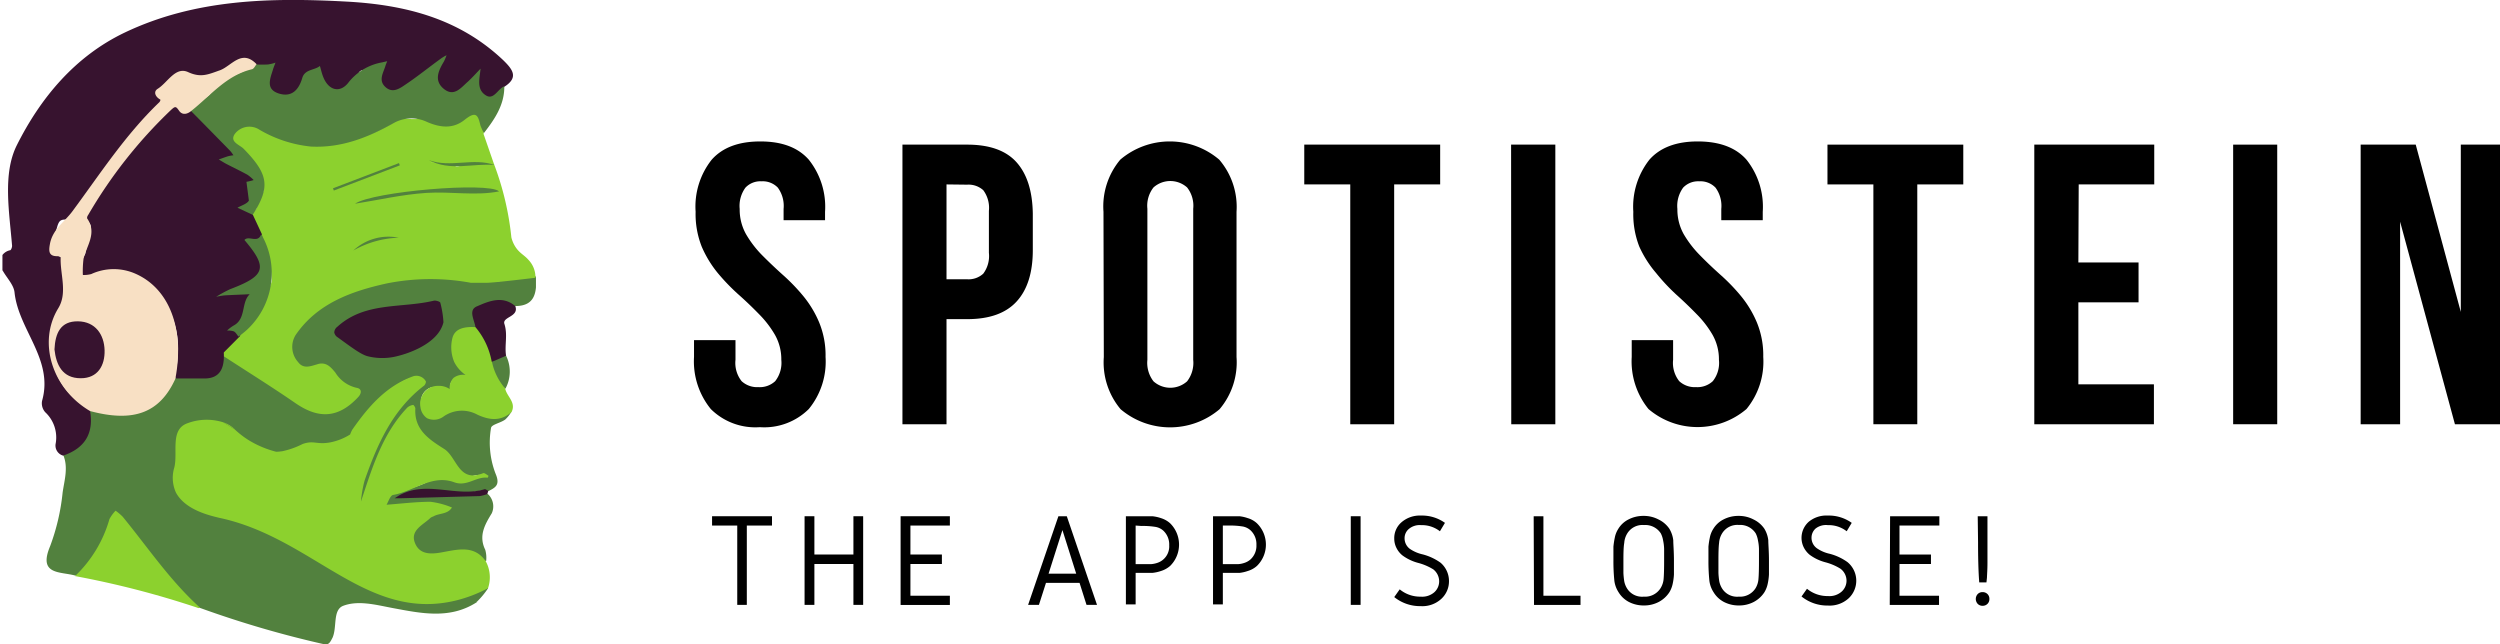 <svg xmlns="http://www.w3.org/2000/svg" xmlns:xlink="http://www.w3.org/1999/xlink" viewBox="0 0 297.83 76.75">
  <defs>
    <style>
      .cls-1{fill:none;}.cls-2{clip-path:url(#clip-path);}.cls-3{fill:#52813e;}.cls-4{clip-path:url(#clip-path-2);}.cls-5{fill:#37132f;}.cls-6{clip-path:url(#clip-path-3);}.cls-7{fill:#8cd12e;}.cls-8{fill:#f8e0c4;}
    </style>
    <clipPath id="clip-path" transform="translate(0.29 -0.03)">
      <rect class="cls-1" x="4.35" y="31.72" width="59.21" height="45.09"/>
    </clipPath>
    <clipPath id="clip-path-2" transform="translate(0.29 -0.03)">
      <rect class="cls-1" width="61.69" height="54.39"/>
    </clipPath>
    <clipPath id="clip-path-3" transform="translate(0.29 -0.03)">
      <rect class="cls-1" x="25.69" y="13.06" width="37.88" height="37.33"/>
    </clipPath>
  </defs>
  <g id="Layer_2" data-name="Layer 2">
    <g id="Layer_1-2" data-name="Layer 1">
      <path
        d="M82.58,25.26a9,9,0,0,1,1.92-6.21c1.29-1.45,3.21-2.17,5.79-2.17s4.49.72,5.77,2.17A9,9,0,0,1,98,25.26v1H93.06V24.92a3.68,3.68,0,0,0-.69-2.54,2.49,2.49,0,0,0-1.94-.75,2.44,2.44,0,0,0-1.91.75,3.68,3.68,0,0,0-.69,2.54,6,6,0,0,0,.75,3,12.63,12.63,0,0,0,1.89,2.48q1.16,1.17,2.46,2.34a22.73,22.73,0,0,1,2.46,2.54,12.64,12.64,0,0,1,1.9,3.14,10.25,10.25,0,0,1,.77,4.13,8.89,8.89,0,0,1-2,6.21,7.53,7.53,0,0,1-5.83,2.16,7.52,7.52,0,0,1-5.84-2.16,9,9,0,0,1-2-6.21v-2h4.94V42.9a3.5,3.5,0,0,0,.73,2.54,2.73,2.73,0,0,0,2,.71,2.7,2.7,0,0,0,2-.71,3.55,3.55,0,0,0,.73-2.54,5.92,5.92,0,0,0-.77-3,12.11,12.11,0,0,0-1.9-2.46c-.75-.77-1.56-1.55-2.44-2.33a24.53,24.53,0,0,1-2.45-2.54,13.14,13.14,0,0,1-1.92-3.15A10.55,10.55,0,0,1,82.58,25.26Z"
        transform="translate(0.29 -0.03)"/>
      <path
        d="M114.93,17.26q4,0,5.88,2.1t1.94,6.12v4.34c0,2.7-.65,4.74-1.94,6.14s-3.24,2.09-5.88,2.09h-2.46V50.57h-5.25V17.26ZM112.47,22V33.3h2.46a2.58,2.58,0,0,0,1.92-.67,3.52,3.52,0,0,0,.67-2.48v-5a3.52,3.52,0,0,0-.67-2.46,2.62,2.62,0,0,0-1.92-.66Z"
        transform="translate(0.29 -0.03)"/>
      <path
        d="M136.4,42.9a3.59,3.59,0,0,0,.73,2.56,3,3,0,0,0,4,0,3.59,3.59,0,0,0,.73-2.56v-18a3.52,3.52,0,0,0-.73-2.54,3,3,0,0,0-4,0,3.52,3.52,0,0,0-.73,2.54Zm-5.23-17.64a8.68,8.68,0,0,1,2-6.21,9.09,9.09,0,0,1,11.79,0,8.64,8.64,0,0,1,2.06,6.21V42.57A8.64,8.64,0,0,1,145,48.78a9.12,9.12,0,0,1-11.79,0,8.68,8.68,0,0,1-2-6.21Z"
        transform="translate(0.29 -0.03)"/>
      <path d="M155.09,17.26h16.19V22H165.8V50.57h-5.23V22h-5.48Z" transform="translate(0.29 -0.03)"/>
      <path d="M179.73,17.26H185V50.57h-5.25Z" transform="translate(0.29 -0.03)"/>
      <path
        d="M194.29,25.26a9.07,9.07,0,0,1,1.92-6.21q1.93-2.18,5.79-2.17t5.77,2.17a9,9,0,0,1,1.94,6.21v1h-4.94V24.92a3.68,3.68,0,0,0-.69-2.54,2.49,2.49,0,0,0-1.94-.75,2.46,2.46,0,0,0-1.91.75,3.68,3.68,0,0,0-.69,2.54,6,6,0,0,0,.75,3,12.68,12.68,0,0,0,1.9,2.48c.76.78,1.58,1.56,2.45,2.34a22.73,22.73,0,0,1,2.46,2.54,12.64,12.64,0,0,1,1.9,3.14,10.25,10.25,0,0,1,.77,4.13,8.89,8.89,0,0,1-2,6.21,9,9,0,0,1-11.67,0,9,9,0,0,1-2-6.21v-2h4.93V42.9a3.5,3.5,0,0,0,.73,2.54,2.73,2.73,0,0,0,2,.71,2.7,2.7,0,0,0,2-.71,3.5,3.5,0,0,0,.73-2.54,5.92,5.92,0,0,0-.77-3,12.11,12.11,0,0,0-1.9-2.46c-.75-.77-1.56-1.55-2.43-2.33A23.63,23.63,0,0,1,197,32.55,13.14,13.14,0,0,1,195,29.4,10.55,10.55,0,0,1,194.29,25.26Z"
        transform="translate(0.29 -0.03)"/>
      <path d="M217.42,17.26H233.6V22h-5.48V50.57h-5.23V22h-5.47Z" transform="translate(0.29 -0.03)"/>
      <path d="M247.31,31.3h7.17v4.75h-7.17v9.77h9v4.75H242.06V17.26h14.29V22h-9Z" transform="translate(0.29 -0.03)"/>
      <path d="M265.75,17.26H271V50.57h-5.25Z" transform="translate(0.29 -0.03)"/>
      <path d="M285.64,26.44V50.57h-4.7V17.26h6.56l5.37,19.93V17.26h4.67V50.57h-5.37Z"
            transform="translate(0.29 -0.03)"/>
      <g class="cls-2">
        <path class="cls-3"
              d="M41.78,51.61c.2-.35.3-.73.54-1.08a8.5,8.5,0,0,1,.83-1,31.2,31.2,0,0,1,4-3.68,3.48,3.48,0,0,1,1.79-.8,1.76,1.76,0,0,1,.46,0c.27.06.55.13.66.4s-.19.45-.37.6a17,17,0,0,0-4.59,5.84A40.3,40.3,0,0,0,43,56.79a8.69,8.69,0,0,0-.47,1.82c0,.22-.13,1.62.39,1.42a.42.42,0,0,0,.17-.15,5.68,5.68,0,0,0,.57-1.76c.2-.65.41-1.29.63-1.93.45-1.26.94-2.5,1.5-3.72A17.32,17.32,0,0,1,48.18,49a1.54,1.54,0,0,1,.17-.19c.13-.11.25-.25.45-.16s.16.25.16.39a4.44,4.44,0,0,0,2.39,3.87,6.9,6.9,0,0,1,3,3.21,1.1,1.1,0,0,0,1.62.64,2.87,2.87,0,0,1,1.2-.14s.07,0,.15.08a6.46,6.46,0,0,0-1.83.61,1.44,1.44,0,0,1-1.08,0A7.47,7.47,0,0,0,52.85,57a3.91,3.91,0,0,0-2.18.42,10,10,0,0,1-3.2,1A2.21,2.21,0,0,0,45.66,60a.37.37,0,0,0,.05.47.31.31,0,0,0,.47,0,2.2,2.2,0,0,1,2-.17,2.68,2.68,0,0,0,1.7-.11,2.66,2.66,0,0,1,2,0c.39.14.77.31,1.22.43a1,1,0,0,1-.67.33,5.94,5.94,0,0,0-3.09,2,1.76,1.76,0,0,0,.51,2.8,4.3,4.3,0,0,0,3,.23,6,6,0,0,1,2.91-.16,3,3,0,0,1,1.44.81c.12.13.22.25.43.22a3.57,3.57,0,0,0-.11-1.32c-.82-1.67-.05-3,.78-4.36a2,2,0,0,0-.5-2.31,6.12,6.12,0,0,0-1.6,0c-.62,0-1.22.1-1.85.07-1.14-.06-2.3,0-3.45-.08a22.69,22.69,0,0,0-3.18.24,4,4,0,0,0,1.23-.28,6.74,6.74,0,0,1,3.8-.25,17.46,17.46,0,0,1,2,.44.86.86,0,0,0,.7-.08,3.69,3.69,0,0,1,2.22-.39,1,1,0,0,0,.24,0c.79-.4,1.36-.7.91-1.89A10.27,10.27,0,0,1,58.21,51c.08-.41,1.15-.58,1.7-1a3.77,3.77,0,0,0,.72-.92.38.38,0,0,0-.5.07,2.64,2.64,0,0,1-2.65.32c-.47-.18-.94-.38-1.42-.54a3.69,3.69,0,0,0-3.52.43,1.48,1.48,0,0,1-.89.35,1.44,1.44,0,0,1-.92-.25,1.77,1.77,0,0,1-.85-1.81A1.72,1.72,0,0,1,51,46.21a1.56,1.56,0,0,1,1.14.07c.35.12.67.45,1.09.23a.38.38,0,0,0,.11-.11.54.54,0,0,0,0-.1c-.05-.84.33-1.17,1.18-1.06.41,0,.78.22,1.18.29.2,0,.41,0,.51-.15S56.18,45,56,44.9l-.68-.43a4,4,0,0,1-1.54-3.94,2,2,0,0,1,1.8-1.26c.29,0,.62,0,.86-.2s.06-.55,0-.82c-.29-1.39-.14-1.61,1.24-1.85a8.93,8.93,0,0,0,.9-.17,2.44,2.44,0,0,1,2.09.26.35.35,0,0,0,.43,0c2.39,0,2.54-1.67,2.48-3.45a.45.45,0,0,0-.46-.16c-.33,0-3.16.59-4.34.69-.12,0-1-.08-2.79-.24l-2.2-.2c-1.72-.14-3.05,0-4.29,0A18.33,18.33,0,0,0,41.13,35a26.32,26.32,0,0,0-4.9,2.87,4.06,4.06,0,0,0-1.74,4.33,3,3,0,0,0,.59,1.16,1.47,1.47,0,0,0,1.31.56,2,2,0,0,0,.69-.13,1.85,1.85,0,0,1,2.38.77,13.73,13.73,0,0,0,1.07,1.22,1.85,1.85,0,0,0,1.15.58c.26,0,.57.08.65.39s-.16.51-.38.67-.64.59-1,.85a4.27,4.27,0,0,1-5,.19,29.91,29.91,0,0,1-2.75-1.9c-2-1.48-4.22-2.75-6.36-4.1a.54.54,0,0,0-.7,0,2.09,2.09,0,0,0-.24.91,1.46,1.46,0,0,1-1.3,1.46A9.88,9.88,0,0,1,21.3,45a1.36,1.36,0,0,0-.6,0c-.28,0-.38.25-.48.46-1.15,2.6-3.27,3.71-6,3.91a7.47,7.47,0,0,1-3.28-.48.56.56,0,0,0-.62,0,1,1,0,0,0-.15.72,19.52,19.52,0,0,1-.1,2,1.44,1.44,0,0,1-.81,1.2c-.55.33-1.14.59-1.7.9-.2.1-.46.2-.32.52.63,1.49.14,3-.07,4.48a25.53,25.53,0,0,1-1.49,6.39c-1.45,3.45,1.19,3,3,3.5A1.59,1.59,0,0,0,9.72,68a16.1,16.1,0,0,0,3.11-5.66,3.91,3.91,0,0,1,.27-.7c.29-.56.49-.59.87-.11L15.92,64a84.31,84.31,0,0,0,5.38,6.55c.4.41.78.83,1.17,1.25a2.39,2.39,0,0,0,1.06.65,122.9,122.9,0,0,0,14.8,4.33c.58.14.77-.36,1-.79.55-1.26,0-3.3,1.27-3.79,1.81-.68,3.9-.11,5.85.26,3.39.63,6.81,1.38,10-.65l.1-.07"
              transform="translate(0.29 -0.03)"/>
      </g>
      <path class="cls-3"
            d="M56.52,71.72a9.32,9.32,0,0,0,1.34-1.62.49.49,0,0,0-.73,0,7,7,0,0,1-4,1.19A23.21,23.21,0,0,1,48.22,71a10.12,10.12,0,0,1-3.34-1.15c-3.42-1.88-3.35-1.23-7.94-3.53S32.59,63.75,30.35,63c-3.42-1.18-4.68-1.56-4.68-1.56s-.51-.19-4-1.87a2,2,0,0,1-1.07-2.25c.1-1.25.1-2.51.28-3.76a10.11,10.11,0,0,1,.41-2.18,1.24,1.24,0,0,1,1.29-.88,13.89,13.89,0,0,0,2.58,0,3.19,3.19,0,0,1,2.17.73,22,22,0,0,1,5,5.17c.15.21.27.55.6.44h0"
            transform="translate(0.29 -0.03)"/>
      <path class="cls-3" d="M33.23,56.2V56c0-.06,0-.1,0-.15" transform="translate(0.29 -0.03)"/>
      <path class="cls-3" d="M33.21,55.89a2,2,0,0,1-.06-.6" transform="translate(0.29 -0.03)"/>
      <path class="cls-3" d="M33.17,55.31l.13.2" transform="translate(0.29 -0.03)"/>
      <g class="cls-4">
        <path class="cls-5"
              d="M7.23,54.31c2.59-.88,3.67-2.65,3.21-5.34,0-.3-.25-.37-.45-.48a8.11,8.11,0,0,1-3.66-4.25A4.26,4.26,0,0,1,6,42.82c0-.43-.17-.84-.19-1.28A7.66,7.66,0,0,1,7.05,36.7,1.32,1.32,0,0,0,7.26,36c.07-1.61-.07-3.22-.11-4.83a.59.59,0,0,0-.57-.64c-.73-.12-.9-.38-.72-1.09s.43-1.59.66-2.38.44-.88,1.12-.88a1.25,1.25,0,0,0,1.15-.76,69.61,69.61,0,0,1,5.45-7.89,50.78,50.78,0,0,1,4.34-4.81c.51-.5.5-.58.09-1.13a.55.55,0,0,1,.06-.85c.8-.64,1.62-1.28,2.46-1.88a.91.91,0,0,1,1,0,11.33,11.33,0,0,1,1,.56.89.89,0,0,0,1.09,0c1.26-.66,2.55-1.25,3.83-1.9.87-.45,1.18-.41,1.75.2a.76.76,0,0,0,.25.18c.55.2.55.2,1.85,0,.1.19,0,.36-.09.52a4.37,4.37,0,0,0-.25,1.38,1.57,1.57,0,0,0,1.64,1.67A2.19,2.19,0,0,0,35.8,9.76c.24-.92,1-1.08,1.63-1.4.23-.11.35.05.4.26s0,.37.08.55a2,2,0,0,0,1.47,1.52A2.2,2.2,0,0,0,41.62,10a3.08,3.08,0,0,0,.79-1.16.6.6,0,0,1,.5-.46,13.19,13.19,0,0,0,2.3-.6c.1.26,0,.44-.1.62a3.43,3.43,0,0,0-.21,1.19,1.44,1.44,0,0,0,2,1.32A10.2,10.2,0,0,0,49.4,9.42c1-.68,1.84-1.48,2.88-2.21a7,7,0,0,0-.58,1.36,2.11,2.11,0,0,0,.65,2.24,1.47,1.47,0,0,0,.85.4,1.51,1.51,0,0,0,.91-.17A7,7,0,0,0,56.7,8.6l0,0A4,4,0,0,0,56.84,11a1.13,1.13,0,0,0,1.88.51,2.72,2.72,0,0,0,1.05-1.13c1.78-1.12,1-2.09-.1-3.17C54.43,2.24,48,.6,41,.22,32-.27,23-.1,14.59,3.9c-6,2.86-10.08,7.86-12.87,13.42-1.72,3.42-.89,8-.57,12,0,.16-.1.47-.22.52A1.51,1.51,0,0,0,.05,32.3c.48.85,1.29,1.66,1.39,2.55.46,4.48,4.69,8,3.28,12.94a1.6,1.6,0,0,0,.38,1.35,4.1,4.1,0,0,1,1.25,3.69A1.25,1.25,0,0,0,7.23,54.31Z"
              transform="translate(0.29 -0.03)"/>
      </g>
      <g class="cls-6">
        <path class="cls-7"
              d="M26.3,42.43c2.87,1.87,5.78,3.68,8.61,5.63s5.16,1.75,7.46-.71c.41-.43.51-1-.18-1.12a4,4,0,0,1-2.52-1.8c-.54-.66-1.12-1.35-2.17-1-.8.23-1.65.59-2.28-.27a2.69,2.69,0,0,1-.29-3.22c2.59-3.79,6.7-5.23,10.88-6.15a26.53,26.53,0,0,1,10-.07h1.85c.5,0,2-.14,5.84-.6a3,3,0,0,0-.84-2.14c-.5-.58-1.09-.79-1.59-1.61a3.66,3.66,0,0,1-.44-1.06,34.47,34.47,0,0,0-2-8.55,6.18,6.18,0,0,0-3.78.09c-.52.21-1-.13-1.53-.2a14.9,14.9,0,0,0-2.4-.24,11.57,11.57,0,0,1,2.35.24,8.12,8.12,0,0,1,1.09.23.67.67,0,0,0,.5,0,5.93,5.93,0,0,1,3.77-.1l-1.31-3.78a1.39,1.39,0,0,0-.12-.83c-.2-.44-.35-.91-.56-1.36a.45.45,0,0,0-.74-.21c-.35.19-.69.49-1,.7a3.59,3.59,0,0,1-4,.17,1.91,1.91,0,0,0-1.56-.26,7.41,7.41,0,0,1-1.41-.07,2,2,0,0,0-1.15.33,20.38,20.38,0,0,1-7.82,2.85,11.15,11.15,0,0,1-6.15-1c-.72-.31-1.38-.73-2.09-1a2.75,2.75,0,0,0-2.6.07c-1,.5-1.07,1.33-.23,2a11.66,11.66,0,0,1,2.88,3.74c.84,1.57.06,2-.53,3.72-.1.3-.5.42-.5.79A4,4,0,0,0,30.18,27c.14.33.34.65.46,1a12,12,0,0,1,1.42,5.21,1.33,1.33,0,0,1-.39,1.13,4.49,4.49,0,0,0-1.32,2.11,10.85,10.85,0,0,1-.67,1.8A4.71,4.71,0,0,1,28,39.94,6.37,6.37,0,0,0,26,42a.54.54,0,0,0,.08.3A.28.28,0,0,0,26.3,42.43Z"
              transform="translate(0.29 -0.03)"/>
      </g>
      <path class="cls-7"
            d="M26.3,50.34a6.52,6.52,0,0,0-4.25.11c-2.11.74-1.13,3.45-1.57,5.26a4.23,4.23,0,0,0,.19,3c1.12,2.09,4.07,2.74,5.12,3C37,64.07,43.34,74.19,54.06,71.56a16.43,16.43,0,0,0,3.79-1.46,4,4,0,0,0-.28-3.22c-1.32-1.87-3.15-1.43-5-1.09-1.33.26-2.84.43-3.43-1.09s1-2.14,1.88-3a1.87,1.87,0,0,1,.32-.15c.71-.41,1.71-.23,2.21-1.06A9.6,9.6,0,0,0,51,59.81c-1.74,0-3.48.22-5.24.35.21-.33.43-1.11.79-1.17,2.45-.41,4.61-2.48,7.26-1.51,1.53.57,2.61-.71,4-.54a.54.54,0,0,0,.09-.24c-.21-.12-.48-.36-.63-.3-2.95,1.2-3.11-1.93-4.65-2.89-1.82-1.15-3.58-2.3-3.43-4.82,0-.14-.2-.43-.26-.42a1.36,1.36,0,0,0-.69.31c-3,3.15-4.19,7.2-5.53,11.2a14.56,14.56,0,0,1,.43-2.49c1.5-4.29,3.3-8.41,7.08-11.31.14-.1.28-.44.21-.54a1.29,1.29,0,0,0-1.45-.6c-3.29,1.17-5.41,3.67-7.31,6.39a4.58,4.58,0,0,0-.25.56,6.93,6.93,0,0,1-2.31.93c-1.67.33-2-.28-3.36.21a9.86,9.86,0,0,1-2.38.85,6.15,6.15,0,0,1-.75.07,11.8,11.8,0,0,1-3.33-1.41,10.84,10.84,0,0,1-1.61-1.25"
            transform="translate(0.29 -0.03)"/>
      <path class="cls-7" d="M27.7,51.19a3.67,3.67,0,0,0-1.4-.85" transform="translate(0.29 -0.03)"/>
      <path class="cls-3"
            d="M29.81,25.63c2.13-3.32,1.9-4.84-1.08-7.88-.47-.48-1.7-.81-1.05-1.76a2.18,2.18,0,0,1,2.95-.5,15.1,15.1,0,0,0,6.11,2c3.64.19,6.85-1.09,9.93-2.83a4.31,4.31,0,0,1,1.92-.52,4.24,4.24,0,0,1,1.95.4c1.66.73,3.17.85,4.53-.24s1.59-.55,1.87.66a5.81,5.81,0,0,0,.42.92c1.29-1.66,2.45-3.36,2.43-5.57-.78.31-1.25,1.66-2.18,1.09-1.17-.71-.76-2-.65-3.19l0,0c-.5.52-1,1.08-1.51,1.55-.81.7-1.63,1.85-2.85.87s-.67-2.17,0-3.28a6.81,6.81,0,0,0,.31-.74,4.4,4.4,0,0,0-.66.39c-1.39,1-2.74,2.1-4.17,3.06-.71.48-1.57,1.14-2.45.34s-.25-1.69,0-2.53c.06-.19.14-.37.21-.55l-.61.14a6.55,6.55,0,0,0-4,2.39c-1,1.32-2.43,1-3.07-.8-.14-.38-.22-.77-.34-1.16-.65.53-1.79.37-2.1,1.43-.41,1.4-1.25,2.35-2.82,1.84s-1-1.77-.67-2.84c.08-.28.2-.55.3-.83a4.63,4.63,0,0,1-.89.22,12.34,12.34,0,0,1-1.36,0c-1.24.77-2.64,1.21-3.91,1.92-.28.16-.57.3-.85.45a1.1,1.1,0,0,0-.62.81,1,1,0,0,1-.43.6c-.52.41-1.08.76-1.58,1.18-.19.16-.43.28-.47.56a1.67,1.67,0,0,0,.44.83,20.28,20.28,0,0,0,3.48,3.51.27.27,0,0,1,.08.07c.18.2.56.35.5.63s-.44.17-.68.22a1,1,0,0,0-.44.23.4.4,0,0,0,.05.7,3.53,3.53,0,0,0,.56.25c1,.41,1.87.95,2.79,1.44a.32.32,0,0,1,.22.24,2.64,2.64,0,0,1-1,.16,5.25,5.25,0,0,0-1.11.13c-.19,0-.36.14-.37.36s.13.29.3.37a8.77,8.77,0,0,1,1.52.79c.52.37.51.55-.05.84a3.72,3.72,0,0,0-.71.38c-.29.22-.28.55,0,.69a12.48,12.48,0,0,1,1.28.61A.32.32,0,0,0,29.81,25.63Z"
            transform="translate(0.29 -0.03)"/>
      <path class="cls-7"
            d="M56.35,39c-1.19-.06-2.48.09-2.76,1.37a4.54,4.54,0,0,0,.23,2.78,4.13,4.13,0,0,0,2.35,2.05,1.88,1.88,0,0,0-2.43-.15,1.7,1.7,0,0,0-.46,1.33l0,0,0,0A2.25,2.25,0,0,0,51.9,46a2.08,2.08,0,0,0-2,1.39,2.06,2.06,0,0,0-.1,1.15,1.88,1.88,0,0,0,.78,1.31,1.93,1.93,0,0,0,2-.22,3.81,3.81,0,0,1,4-.2c1.43.66,2.79.82,4.07-.31.57-1.13-.51-1.81-.74-2.73a5.79,5.79,0,0,0-.72-1.53,7.15,7.15,0,0,1-.65-1.74,10.64,10.64,0,0,0-1.37-3.43C57,39.35,56.85,38.92,56.35,39Z"
            transform="translate(0.29 -0.03)"/>
      <path class="cls-7"
            d="M23.55,72.43c-3.57-3.21-6.22-7.18-9.23-10.85a6.55,6.55,0,0,0-.84-.71,4.41,4.41,0,0,0-.73,1,15.07,15.07,0,0,1-4.1,6.79,108.44,108.44,0,0,1,14.61,3.78C23.34,72.51,23.45,72.44,23.55,72.43Z"
            transform="translate(0.29 -0.03)"/>
      <path class="cls-5"
            d="M56.35,39a8.77,8.77,0,0,1,1.94,4.13A1.91,1.91,0,0,0,60,42.41c-.2-1.25.22-2.49-.2-3.79-.28-.86,1.77-.83,1.3-2.12-1.49-1.28-3.12-.61-4.51,0C55.43,36.93,56.23,38.13,56.35,39Z"
            transform="translate(0.29 -0.03)"/>
      <path class="cls-5"
            d="M57.88,58.51c-.15-.07-.33-.24-.44-.2-3.3,1-6.83-1.06-10.07.68-.22.12-.43.27-.65.4h.71l9.43-.26a5,5,0,0,0,.9-.24Z"
            transform="translate(0.29 -0.03)"/>
      <path class="cls-3" d="M60,42.41l-1.68.73a7,7,0,0,0,1.6,3.2A4.26,4.26,0,0,0,60,42.41Z"
            transform="translate(0.29 -0.03)"/>
      <path class="cls-3" d="M58.66,19.7c-2.58-.94-5.28.37-7.86-.6,2.55,1.37,5.24.35,7.86.59Z"
            transform="translate(0.29 -0.03)"/>
      <path class="cls-5"
            d="M29.07,21.69a6.34,6.34,0,0,0,.86-.21,4.93,4.93,0,0,0-.74-.63c-.84-.46-1.72-.88-2.57-1.32-.29-.16-.57-.34-.85-.5.37-.13.74-.27,1.12-.39a4.37,4.37,0,0,1,.63-.11,4.19,4.19,0,0,0-.4-.54c-1.54-1.57-3.08-3.15-4.63-4.71a.35.35,0,0,0-.39,0,.81.81,0,0,1-1-.38c-.34-.52-.68-.52-1,0a7.28,7.28,0,0,1-1.07,1,52.26,52.26,0,0,0-6.69,8.16c-.69,1-1.36,2.08-2,3.13-.31.48-.47.92,0,1.39a.86.86,0,0,1,.17.76c-.19.95-.42,1.87-.62,2.82a.57.57,0,0,1-.11.28,2.66,2.66,0,0,0-.34,2c0,.42.25.59.69.54a4.89,4.89,0,0,0,1.19-.27,5.86,5.86,0,0,1,4.83.3,7.74,7.74,0,0,1,2.39,2,9.87,9.87,0,0,1,2.37,7,11.18,11.18,0,0,1-.31,2.45c-.05.22-.12.46.08.66,1.13,0,2.26,0,3.39,0,1.78,0,2.33-1.15,2.31-2.73l0-.16a.78.78,0,0,1,0-.22l1.91-1.92c.17-.53.12-.6-.57-.94a.08.08,0,0,1,0-.1A2.68,2.68,0,0,0,29,36.66a1.67,1.67,0,0,1,.46-.94c.14-.2.33-.4.2-.68s-.44-.27-.7-.27a9.57,9.57,0,0,0-3.28.5l0,0c.06,0,0,0,0,0,1.12-.37,2.21-.78,3.3-1.19,1.55-.59,2-1.43,1.78-3.23-.13-.94-.29-1.14-1.3-2.07a1.8,1.8,0,0,1,.88-.11c.57-.06.66-.17.57-.74l-1.07-2.3L28,24.78c.47-.28,1.12-.45,1.36-.85"
            transform="translate(0.29 -0.03)"/>
      <path class="cls-8"
            d="M20.6,45.16c1.13-6-.74-10.81-4.84-12.56a6.4,6.4,0,0,0-5.18.08,3.47,3.47,0,0,1-1,.11,12.19,12.19,0,0,1,.08-1.92c.37-1.58,1.63-3.06.45-4.79-.06-.09,0-.32.11-.45a56.39,56.39,0,0,1,9.83-12.47c.54-.5.61-.49,1,.07s1,.4,1.46,0c2.29-1.81,4.17-4.23,7.22-4.95.22-.05.37-.39.55-.6-1.79-1.87-3,.24-4.39.73s-2.25.91-3.77.21-2.45,1.27-3.64,2c-.55.36-.22,1,.35,1.28a.59.59,0,0,1-.14.31c-4.06,3.89-7.07,8.56-10.36,13-.94,1.27-2.38,2.15-2.68,3.93-.15.84-.14,1.46,1,1.41.09,0,.29.08.29.11-.1,2,.86,4.24-.3,6.11C4.2,40.78,5.88,46.32,10.44,49,15.64,50.39,18.75,49.22,20.6,45.16Z"
            transform="translate(0.29 -0.03)"/>
      <path class="cls-5"
            d="M39.53,39.63a.88.88,0,0,0,.43.6c1.88,1.37,2.82,2.06,3.59,2.25a7.2,7.2,0,0,0,3.63-.06c.29-.07,4.69-1.16,5.36-4a11.9,11.9,0,0,0-.37-2.31c0-.14-.54-.31-.77-.26-3.85.93-8.19.1-11.49,3.1a.9.9,0,0,0-.38.72"
            transform="translate(0.29 -0.03)"/>
      <path class="cls-3" d="M57,8.24l0-.09,0,.06Z" transform="translate(0.29 -0.03)"/>
      <path class="cls-3"
            d="M25.46,35.39a8.7,8.7,0,0,1,1-.17c1-.06,2-.09,3-.14-1.05,1-.4,2.94-1.93,3.74a4.49,4.49,0,0,0-.77.59,2.15,2.15,0,0,1,.81.1c.22.11.37.4.55.62a11.49,11.49,0,0,0,1-.8,9.2,9.2,0,0,0,1.71-11.4c-.4,1.15-1.49.1-2,.69,2.8,3.3,2.53,4.25-1.68,5.85a14.6,14.6,0,0,0-1.69.92Z"
            transform="translate(0.29 -0.03)"/>
      <path class="cls-3" d="M42,24.3c2.7-.42,5.6-1.1,8.52-1.29s5.84.38,8.65-.18C57.91,21.67,44.14,22.84,42,24.3Z"
            transform="translate(0.29 -0.03)"/>
      <path class="cls-3" d="M47.24,19.46l-7.86,3,.1.27,7.86-3Z" transform="translate(0.29 -0.03)"/>
      <path class="cls-3" d="M41.81,29.87a11.67,11.67,0,0,1,5.4-1.52A6.13,6.13,0,0,0,41.81,29.87Z"
            transform="translate(0.29 -0.03)"/>
      <path class="cls-3" d="M26.22,42a1.7,1.7,0,0,0,0,.22A1.7,1.7,0,0,1,26.22,42Z" transform="translate(0.29 -0.03)"/>
      <path class="cls-3" d="M53.27,46.4l0,0h0l0,0Z" transform="translate(0.29 -0.03)"/>
      <path class="cls-3" d="M25.46,35.38l-.07,0,.07,0Z" transform="translate(0.29 -0.03)"/>
      <path class="cls-5"
            d="M6.2,41.66c.2,1.81.93,3.44,3.14,3.43,2,0,2.88-1.49,2.83-3.34S11.08,38.34,9,38.31,6.29,39.72,6.2,41.66Z"
            transform="translate(0.29 -0.03)"/>
      <path d="M84.54,61.53h7.14v1.11h-3v9.45H87.54V62.64h-3Z" transform="translate(0.29 -0.03)"/>
      <path d="M95.56,61.53h1.17v4.56h4.65V61.53h1.16V72.09h-1.16V67.22H96.73v4.87H95.56Z"
            transform="translate(0.29 -0.03)"/>
      <path d="M107,61.53h5.87v1.11h-4.7v3.45h3.75v1.13h-3.75V71h4.7v1.1H107Z" transform="translate(0.29 -0.03)"/>
      <path d="M122.19,72.09l3.61-10.56h1l3.6,10.56h-1.25l-.83-2.62h-4l-.84,2.62Zm5.73-3.72-1.64-5.19-1.65,5.19Z"
            transform="translate(0.29 -0.03)"/>
      <path
        d="M133.84,61.53h1.89c.55,0,1,0,1.25,0a4.57,4.57,0,0,1,1.05.23,2.89,2.89,0,0,1,1.08.61,3.57,3.57,0,0,1,0,5.08,3,3,0,0,1-1.08.6,4.57,4.57,0,0,1-1.05.23c-.29,0-.7,0-1.25,0H135v3.75h-1.16ZM135,62.64v4.6h1.8a3,3,0,0,0,.77-.15A2.06,2.06,0,0,0,139,65a2.25,2.25,0,0,0-.7-1.75,1.87,1.87,0,0,0-1-.46,9.32,9.32,0,0,0-1.61-.1Z"
        transform="translate(0.29 -0.03)"/>
      <path
        d="M144.22,61.53h1.9c.54,0,1,0,1.25,0a4.61,4.61,0,0,1,1,.23,2.74,2.74,0,0,1,1.08.61,3.55,3.55,0,0,1,0,5.08,2.85,2.85,0,0,1-1.08.6,4.61,4.61,0,0,1-1,.23c-.29,0-.71,0-1.25,0h-.73v3.75h-1.17Zm1.17,1.11v4.6h1.79a2.9,2.9,0,0,0,.77-.15,2.09,2.09,0,0,0,.73-.41,2.2,2.2,0,0,0,.71-1.73,2.25,2.25,0,0,0-.71-1.75,1.87,1.87,0,0,0-1-.46,9.12,9.12,0,0,0-1.6-.1Z"
        transform="translate(0.29 -0.03)"/>
      <path d="M161.8,61.53V72.09h-1.17V61.53Z" transform="translate(0.29 -0.03)"/>
      <path
        d="M169,61.45a4.7,4.7,0,0,1,2.85.87l-.6,1a3.49,3.49,0,0,0-2.25-.73,2,2,0,0,0-1.48.48,1.43,1.43,0,0,0-.48,1.09,1.56,1.56,0,0,0,.62,1.25,4.35,4.35,0,0,0,1.52.66,6.45,6.45,0,0,1,2.15,1,2.87,2.87,0,0,1,1,2.21,2.83,2.83,0,0,1-.9,2.08,3.32,3.32,0,0,1-2.47.88,4.89,4.89,0,0,1-3.15-1.08l.65-.92a3.81,3.81,0,0,0,2.5.87,2.19,2.19,0,0,0,1.64-.54,1.74,1.74,0,0,0,.56-1.29,1.82,1.82,0,0,0-.7-1.42,6.63,6.63,0,0,0-1.8-.77,5.52,5.52,0,0,1-1.87-.89,2.62,2.62,0,0,1-.71-.88,2.46,2.46,0,0,1-.27-1.12,2.49,2.49,0,0,1,.85-1.94A3.33,3.33,0,0,1,169,61.45Z"
        transform="translate(0.29 -0.03)"/>
      <path d="M182.42,61.53h1.16V71H188v1.1h-5.54Z" transform="translate(0.29 -0.03)"/>
      <path
        d="M193.11,66.82v1.46a9,9,0,0,0,.1,1,2.52,2.52,0,0,0,.32.83,2.1,2.1,0,0,0,2,1,2.18,2.18,0,0,0,2-1A2.47,2.47,0,0,0,197.9,69q.06-.69.06-2.13c0-.66,0-1.15,0-1.45a5.48,5.48,0,0,0-.12-1,2.86,2.86,0,0,0-.27-.84,2.19,2.19,0,0,0-2-1,2.12,2.12,0,0,0-2,1,2.47,2.47,0,0,0-.36,1.13C193.13,65.15,193.11,65.85,193.11,66.82Zm-1.19,0c0-.77,0-1.33,0-1.66a9.69,9.69,0,0,1,.17-1.11,2.93,2.93,0,0,1,.4-1,3,3,0,0,1,1.23-1.14,3.81,3.81,0,0,1,1.79-.42,3.73,3.73,0,0,1,1.77.42A3.27,3.27,0,0,1,198.57,63a3.38,3.38,0,0,1,.48,1.4c0,.5.08,1.3.08,2.41,0,.77,0,1.33,0,1.67a6.85,6.85,0,0,1-.15,1.1,3.24,3.24,0,0,1-.39,1,3.39,3.39,0,0,1-1.27,1.16,3.73,3.73,0,0,1-1.77.42,3.81,3.81,0,0,1-1.79-.42,3.13,3.13,0,0,1-1.23-1.16,3.24,3.24,0,0,1-.5-1.38A23.1,23.1,0,0,1,191.92,66.82Z"
        transform="translate(0.29 -0.03)"/>
      <path
        d="M204.43,66.82v1.46a9,9,0,0,0,.1,1,2.52,2.52,0,0,0,.32.83,2.1,2.1,0,0,0,2,1,2.18,2.18,0,0,0,2-1,2.47,2.47,0,0,0,.35-1.12q.06-.69.06-2.13c0-.66,0-1.15,0-1.45a5.48,5.48,0,0,0-.12-1,2.86,2.86,0,0,0-.27-.84,2.19,2.19,0,0,0-2-1,2.12,2.12,0,0,0-2,1,2.47,2.47,0,0,0-.36,1.13C204.45,65.15,204.43,65.85,204.43,66.82Zm-1.19,0c0-.77,0-1.33,0-1.66a9.69,9.69,0,0,1,.17-1.11,2.93,2.93,0,0,1,.4-1,3,3,0,0,1,1.23-1.14,3.81,3.81,0,0,1,1.79-.42,3.73,3.73,0,0,1,1.77.42A3.27,3.27,0,0,1,209.89,63a3.38,3.38,0,0,1,.48,1.4c0,.5.08,1.3.08,2.41,0,.77,0,1.33,0,1.67a6.85,6.85,0,0,1-.15,1.1,3.24,3.24,0,0,1-.39,1,3.39,3.39,0,0,1-1.27,1.16,3.73,3.73,0,0,1-1.77.42,3.81,3.81,0,0,1-1.79-.42,3.13,3.13,0,0,1-1.23-1.16,3.24,3.24,0,0,1-.5-1.38A23.1,23.1,0,0,1,203.24,66.82Z"
        transform="translate(0.29 -0.03)"/>
      <path
        d="M217.46,61.45a4.68,4.68,0,0,1,2.85.87l-.6,1a3.49,3.49,0,0,0-2.25-.73A2,2,0,0,0,216,63a1.47,1.47,0,0,0-.48,1.09,1.54,1.54,0,0,0,.63,1.25,4.26,4.26,0,0,0,1.52.66,6.39,6.39,0,0,1,2.14,1,2.87,2.87,0,0,1,.15,4.29,3.34,3.34,0,0,1-2.48.88,4.89,4.89,0,0,1-3.15-1.08l.65-.92a3.83,3.83,0,0,0,2.5.87,2.19,2.19,0,0,0,1.64-.54,1.75,1.75,0,0,0,.57-1.29,1.8,1.8,0,0,0-.71-1.42,6.52,6.52,0,0,0-1.79-.77,5.49,5.49,0,0,1-1.88-.89,2.75,2.75,0,0,1-.71-.88,2.56,2.56,0,0,1,.59-3.06A3.29,3.29,0,0,1,217.46,61.45Z"
        transform="translate(0.29 -0.03)"/>
      <path d="M224.88,61.53h5.87v1.11H226v3.45h3.75v1.13H226V71h4.71v1.1h-5.87Z" transform="translate(0.29 -0.03)"/>
      <path
        d="M235.32,70.8a.78.78,0,0,1,.58-.23.8.8,0,0,1,.58.23.78.78,0,0,1,.23.59.78.78,0,0,1-.23.58.8.8,0,0,1-.58.23.78.78,0,0,1-.58-.23.86.86,0,0,1,0-1.17Zm0-9.27h1.16v3.09c0,.84,0,1.67,0,2.47s-.05,1.38-.06,1.75l-.06.57h-.86c-.1-1.29-.14-2.89-.14-4.79Z"
        transform="translate(0.29 -0.03)"/>
    </g>
  </g>
</svg>
